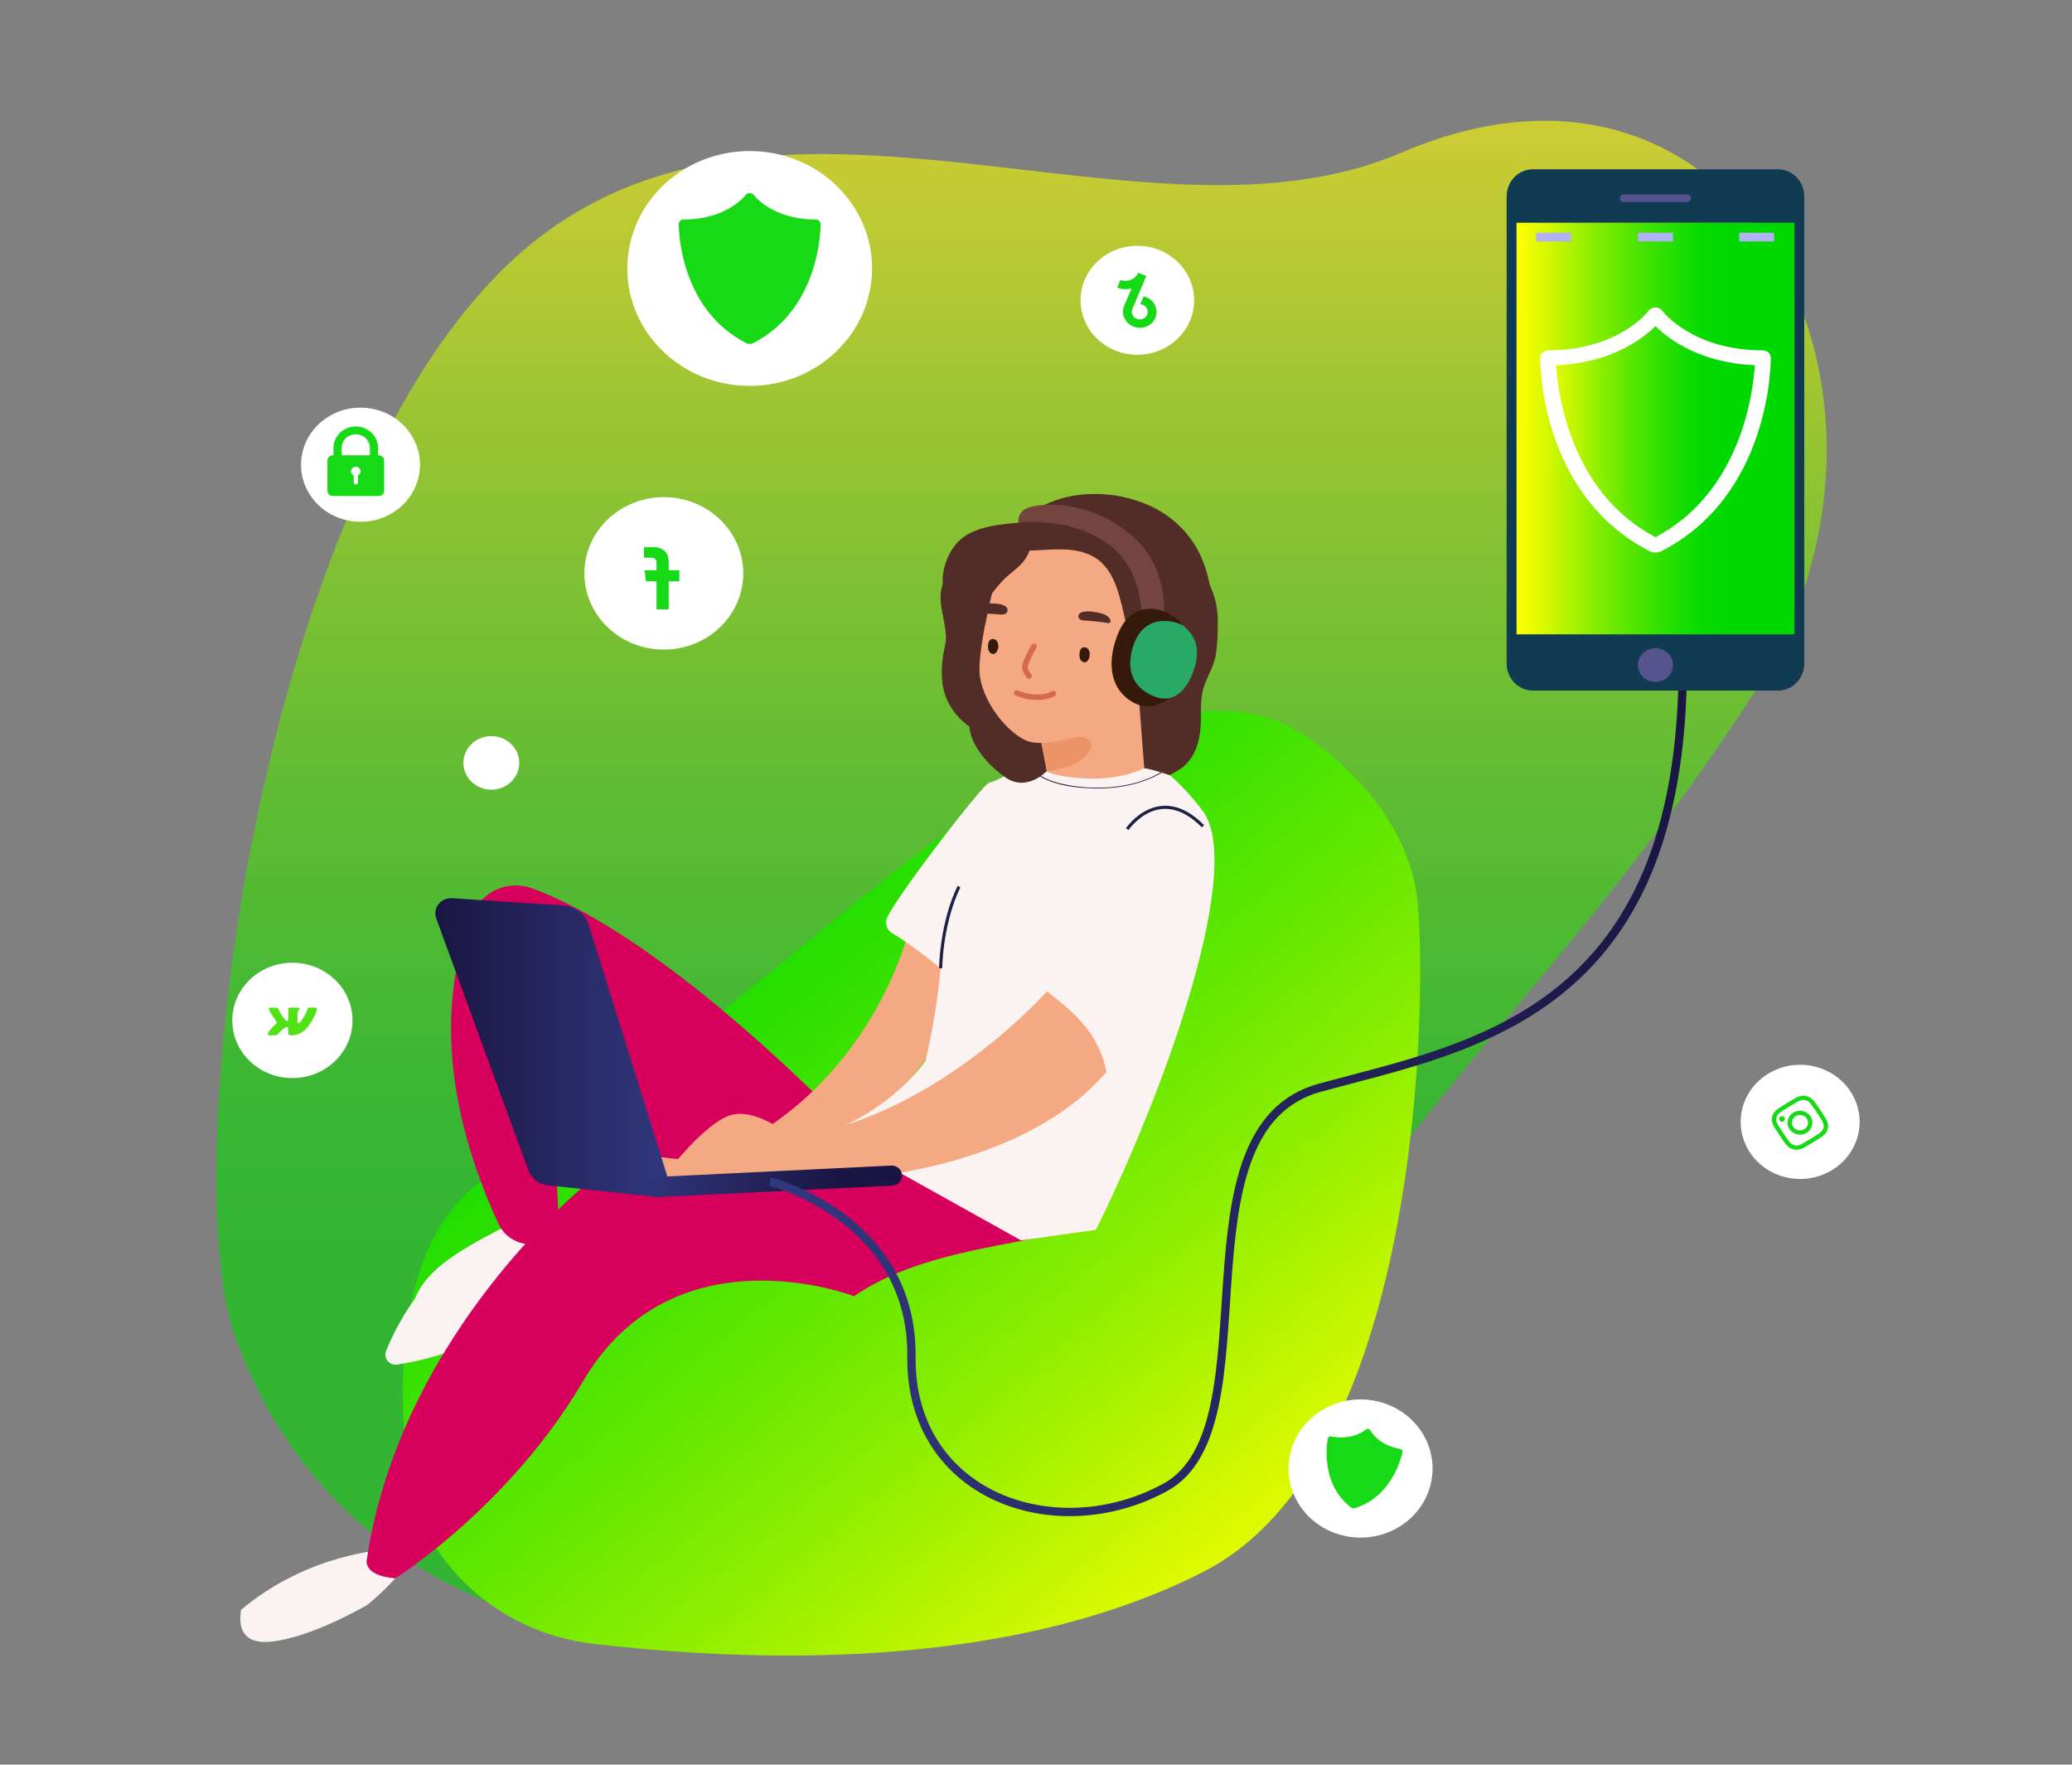 <svg width="498" height="424" viewBox="0 0 498 424" fill="none" xmlns="http://www.w3.org/2000/svg">
<rect x="0" y="0" width="498" height="424" fill="#808080" stroke="none"/>
<path opacity="0.6" d="M56.525 321.281C41.69 280.564 62.73 110.014 128.584 57.869C188.765 10.217 275.648 62.941 336.73 36.717C419.532 1.169 466.57 96.331 421.663 166.309C376.757 236.287 324.506 278.441 310.65 320.533C285.194 397.861 99.81 440.079 56.525 321.281Z" fill="url(#paint0_linear)"/>
<path d="M312.941 176.337C312.941 176.337 338.674 191.655 340.804 217.58C342.933 243.504 340.981 351.107 289.379 377.591C237.776 404.074 169.474 397.971 143.329 395.076C117.183 392.181 102.687 373.087 99.449 359.941C96.21 346.795 90.98 297.824 118.485 282.027C145.989 266.231 174.875 242.031 203.741 218.466C232.607 194.901 282.076 156.434 312.941 176.337Z" fill="url(#paint1_linear)"/>
<path d="M131.155 290.004C131.155 290.004 139.164 290.41 140.145 306.215C140.145 306.215 121.575 322.184 96.492 325.985C94.608 326.271 99.124 313.654 99.803 311.945C103.034 303.812 113.206 298.575 131.155 290.004Z" fill="#FAF3F2"/>
<path d="M221.345 271.42H204.446C204.446 271.42 161.23 225.636 127.819 213.433C122.318 211.425 116.16 213.984 113.877 219.187C108.543 231.345 102.617 256.735 119.819 294.102C121.825 298.461 127.437 300.397 131.623 297.833C132.875 297.065 133.774 296.038 134.32 294.749L132.315 248.487C132.315 248.487 156.739 287.622 184.249 292.772C194.771 294.741 231.031 295.568 221.345 271.42Z" fill="#D8005D"/>
<path d="M57.963 386.794C65.045 380.841 76.328 374.161 92.618 372.246L98.127 375.478C98.127 375.478 94.614 380.449 88.197 385.699C82.299 388.984 73.191 393.436 65.641 394.401C58.301 395.339 57.217 391.083 57.963 386.794Z" fill="#FAF3F2"/>
<path d="M99.804 311.944C104.166 313.299 106.086 319.228 117.156 315.307C127.867 311.514 135.829 306.622 139.925 303.801C140.017 304.565 140.093 305.364 140.146 306.215C140.146 306.215 120.566 324.081 95.482 327.881C93.598 328.166 92.106 326.364 92.785 324.654C94.003 321.588 96.199 316.937 99.804 311.944Z" fill="#FAF3F2"/>
<path d="M220.727 283.15L141.589 283.971C141.589 283.971 96.394 319.84 88.197 374.534C88.197 374.534 86.836 378.557 95.005 379.245C95.005 379.245 122.329 362.126 140.146 331.859C161.992 294.747 205.271 311.453 205.271 311.453C219.491 301.618 239.585 299.615 254.723 296.338L220.727 283.15Z" fill="#D8005D"/>
<path d="M218.858 221.996C218.858 221.996 210.339 262.953 168.596 279.155L153.748 277.476L150.244 282.835L185.074 283.899C185.074 283.899 214.846 272.587 230.62 241.764C231.141 240.747 239.827 223.542 218.858 221.996Z" fill="#F5A983"/>
<path d="M199.009 272.178C199.009 272.178 213.108 267.443 222.445 254.954C224.039 247.975 225.417 240.289 226.064 232.672C226.064 232.672 218.977 226.829 214.546 224.308C213.112 223.492 212.57 221.765 213.296 220.325C216.553 213.852 236.249 188.438 237.725 188.085C245.744 186.166 265.859 164.388 289.023 194.783C298.964 207.827 281.319 259.225 263.408 295.498L245.419 298.048L199.009 272.178Z" fill="#FAF3F2"/>
<path d="M251.624 238.207C251.624 238.207 224.708 268.78 190.295 273.249C190.295 273.249 181.401 265.47 174.788 268.247C168.174 271.024 159.106 283.281 159.106 283.281H203.292C203.292 283.281 245.072 281.87 265.95 257.566C264.269 249.062 259.238 243.982 251.624 238.207Z" fill="#F5A983"/>
<path d="M279.295 185.644C274.288 188.545 268.355 189.632 262.551 189.431C256.866 189.234 249.858 188.249 246.434 183.349L246.692 183.343C248.543 185.928 251.552 187.42 254.655 188.204C257.726 188.941 260.883 189.297 264.049 189.263C267.249 189.276 270.433 188.829 273.493 187.935C275.419 187.362 277.266 186.574 278.999 185.588L279.295 185.644Z" fill="#1F2144"/>
<path d="M288.647 172.771C288.639 172.431 288.629 172.065 288.622 171.748C288.627 169.263 288.659 166.679 289.581 164.321C290.501 161.964 291.747 159.945 292.202 157.464C292.598 154.709 292.757 151.926 292.674 149.145C292.696 146.155 292.029 143.198 290.718 140.486C287.935 134.882 283.348 130.284 277.636 127.369C264.088 120.411 246.705 121.205 236.573 133.237C235.409 134.624 234.394 136.124 233.548 137.71C231.028 142.344 229.089 147.247 227.77 152.317C226.332 157.927 225.201 164.609 228.5 169.821C229.648 171.682 231.174 173.301 232.989 174.583C233.365 179.409 237.912 184.242 241.774 186.872C244.768 188.922 248.359 188.325 251.574 185.31C254.56 184.636 259.465 185.718 260.574 183.165C261.654 184.398 262.938 185.451 264.373 186.284C267.147 187.796 270.287 184.415 273.392 184.401C275.871 184.394 281.069 186.246 281.069 186.246C282.196 185.704 283.271 185.068 284.282 184.346C287.842 181.365 288.553 177.035 288.647 172.771Z" fill="#522C26"/>
<path d="M275.014 184.57C275.014 184.57 269.93 187.304 261.83 187.07C253.729 186.836 251.595 185.311 251.595 185.311L250.69 180.532L250.303 178.535L249.687 175.337L273.287 161.901L275.014 184.57Z" fill="#F5A983"/>
<path d="M271.142 171.597C267.737 177.398 251.263 179.217 247.685 178.288C242.628 176.99 235.571 168.283 235.417 161.13C235.325 157.37 236.51 151.103 237.735 145.548C237.735 145.548 237.734 145.512 237.734 145.499C237.927 144.668 238.12 143.838 238.307 143.05C238.325 142.94 238.349 142.832 238.38 142.725C239.487 138.089 240.475 134.552 240.475 134.552L254.771 125.76C254.771 125.76 271.735 134.92 272.017 135.302C272.299 135.684 279.546 152.434 279.546 152.434C279.546 152.434 274.526 165.817 271.142 171.597Z" fill="#F5A983"/>
<path d="M279.505 152.499C279.505 152.499 282.233 152.091 283.641 155.23C284.902 158.024 282.011 162.883 277.996 165.091C274.504 167.013 270.266 166.726 270.303 166.479C270.342 166.231 270.641 158.297 270.824 157.658C271.006 157.018 279.505 152.499 279.505 152.499Z" fill="#FF924F"/>
<path d="M258.031 183.633C255.981 184.488 253.815 185.052 251.596 185.309L250.692 180.53L250.304 178.534C252.466 178.452 254.612 178.131 256.698 177.578C260.089 176.661 261.018 176.986 262.056 178.24C263.094 179.495 261.349 182.089 258.031 183.633Z" fill="#ED9368"/>
<path d="M247.047 163.05C246.935 163.006 246.84 162.933 246.771 162.838C246.28 162.181 245.902 161.453 245.651 160.682C245.375 159.658 246.957 156.679 247.916 154.984C248.005 154.832 248.151 154.721 248.325 154.672C248.499 154.623 248.685 154.641 248.845 154.723C248.924 154.764 248.995 154.821 249.051 154.887C249.108 154.953 249.151 155.031 249.175 155.115C249.201 155.197 249.209 155.284 249.198 155.37C249.189 155.455 249.16 155.539 249.116 155.614C248.044 157.495 246.933 159.85 246.981 160.363C247.191 160.965 247.492 161.535 247.876 162.051C247.982 162.192 248.026 162.367 247.996 162.539C247.967 162.711 247.869 162.863 247.722 162.965C247.629 163.037 247.516 163.082 247.397 163.098C247.277 163.112 247.157 163.095 247.047 163.05Z" fill="#D56B49"/>
<path d="M244.33 167.211L244.07 167.098C243.908 167.02 243.783 166.884 243.723 166.718C243.663 166.553 243.675 166.373 243.754 166.216C243.791 166.136 243.846 166.064 243.913 166.007C243.981 165.948 244.061 165.904 244.146 165.876C244.233 165.848 244.324 165.837 244.415 165.845C244.505 165.853 244.593 165.879 244.673 165.921C246.107 166.533 247.659 166.854 249.229 166.863C250.457 166.906 251.679 166.653 252.779 166.126C252.931 166.028 253.118 165.994 253.295 166.028C253.475 166.063 253.631 166.164 253.733 166.31C253.834 166.455 253.871 166.632 253.835 166.805C253.799 166.976 253.693 167.127 253.542 167.223C252.226 167.896 250.75 168.226 249.261 168.182C247.566 168.183 245.888 167.852 244.33 167.211Z" fill="#D56B49"/>
<path d="M238.271 153.596C239.361 153.331 239.853 154.181 239.932 155.026C240.063 156.435 238.979 157.872 237.869 156.725C237.167 155.998 237.393 153.813 238.271 153.596Z" fill="#361A09"/>
<path d="M260.249 155.591C261.339 155.326 261.823 156.177 261.91 157.014C262.041 158.423 260.957 159.859 259.847 158.72C259.144 157.96 259.377 155.765 260.249 155.591Z" fill="#361A09"/>
<path d="M266.8 148.79C266.03 147.396 263.979 147.174 262.555 146.98C261.566 146.847 258.972 146.729 259.224 148.297C259.353 149.099 260.495 149.109 261.128 149.13C262.878 149.238 264.618 149.433 266.345 149.718C266.427 149.726 266.509 149.715 266.587 149.687C266.663 149.66 266.733 149.615 266.788 149.556C266.844 149.497 266.884 149.428 266.907 149.353C266.93 149.278 266.933 149.197 266.919 149.119C266.895 149.004 266.855 148.893 266.8 148.79Z" fill="#522C26"/>
<path d="M242.104 146.954C241.823 147.821 240.569 147.694 239.861 147.605C239.152 147.515 237.923 147.501 237.084 147.47C237.076 147.452 237.076 147.431 237.083 147.413C237.269 146.583 237.469 145.76 237.648 144.965C238.009 144.957 238.459 145.011 238.605 145.008C239.746 145.003 242.621 145.248 242.104 146.954Z" fill="#522C26"/>
<path d="M278.553 143.668C278.234 142.334 278.179 140.705 277.713 139.409C275.809 134.08 269.924 130.282 264.761 128.28C259.099 126.079 254.283 123.47 248.594 127.057L248.392 127.202C246.997 127.347 245.706 127.974 244.756 128.964C243.997 129.049 243.257 129.249 242.563 129.557C241.182 130.36 240.011 131.457 239.14 132.762C236.927 135.869 236.295 139.786 235.973 143.421C235.95 143.597 235.989 143.773 236.083 143.922C236.178 144.073 236.323 144.189 236.494 144.251C236.665 144.314 236.854 144.319 237.028 144.265C237.203 144.212 237.354 144.104 237.457 143.959C238.65 142.196 240.003 140.538 241.499 139.004C242.831 137.767 244.387 136.687 245.59 135.382C246.415 134.477 247.051 133.426 247.464 132.29C252.678 132.172 258.349 131.128 263.029 133.888C268.375 137.05 269.318 144.567 270.669 149.873C270.698 150.028 270.776 150.171 270.892 150.282C271.009 150.393 271.159 150.465 271.322 150.491C271.484 150.517 271.65 150.494 271.797 150.426C271.946 150.356 272.068 150.246 272.147 150.108C272.323 150.136 272.502 150.102 272.653 150.013C274.466 148.962 278.093 147.716 278.734 145.598C278.859 144.951 278.797 144.284 278.553 143.668Z" fill="#522C26"/>
<path d="M288.896 134.294C286.618 128.856 282.352 124.402 276.896 121.766C271.142 119.041 264.647 118.094 258.308 119.06C253.216 119.871 248.5 122.149 244.788 125.59C243.437 125.677 242.109 125.848 240.956 125.988C237.655 126.387 233.85 127.241 231.229 129.326C228.213 131.731 226.329 136.256 226.577 140.359C226.482 140.685 226.373 141.006 226.293 141.36C225.366 145.568 227.545 149.492 227.331 153.732C227.112 157.669 227.258 162.416 229.832 165.676C229.917 165.77 230.03 165.835 230.157 165.863C230.282 165.891 230.415 165.878 230.534 165.827C230.653 165.778 230.751 165.693 230.815 165.585C230.879 165.477 230.905 165.352 230.889 165.228C230.599 161.205 229.56 157.543 229.768 153.437C229.809 152.494 229.752 151.55 229.596 150.618C229.688 150.532 229.766 150.433 229.824 150.323C230.253 149.18 230.52 147.987 230.619 146.776L230.665 146.81C230.8 146.905 230.957 146.969 231.122 146.997C231.287 147.023 231.457 147.014 231.617 146.969C231.778 146.923 231.927 146.843 232.05 146.735C232.174 146.626 232.27 146.492 232.331 146.342C232.481 145.915 232.632 145.46 232.784 144.991C232.82 144.98 232.854 144.965 232.885 144.946C234.508 143.915 235.136 141.903 235.794 140.236C236.099 139.459 236.388 138.684 236.664 137.9C237.374 136.868 238.166 135.848 238.966 134.856C240.753 133.291 242.733 131.827 244.041 129.991C244.143 129.85 244.206 129.685 244.221 129.514C244.275 129.337 244.271 129.146 244.207 128.972C244.937 128.68 245.621 128.402 246.343 128.153L246.388 128.152C246.462 128.117 246.521 128.059 246.558 127.988C246.595 127.917 246.61 127.836 246.596 127.759C246.583 127.68 246.544 127.608 246.485 127.553C246.426 127.497 246.351 127.461 246.269 127.449C246.143 127.452 246.011 127.455 245.886 127.458C245.931 127.45 245.972 127.435 246.011 127.412L246.359 127.206C246.852 127.196 247.358 127.148 247.829 127.173C247.316 127.732 246.94 128.393 246.729 129.111C246.701 129.193 246.697 129.283 246.72 129.366C246.741 129.449 246.788 129.526 246.853 129.585C246.919 129.646 247.001 129.686 247.088 129.704C247.177 129.721 247.269 129.714 247.354 129.683C249.004 129.166 250.129 127.941 251.708 127.22C253.477 126.494 255.298 125.893 257.16 125.425C259.214 124.806 261.308 124.325 263.432 123.985C263.537 124.177 263.713 124.325 263.927 124.398L264.114 124.464C264.191 124.648 264.339 124.799 264.526 124.885C264.712 124.971 264.926 124.986 265.125 124.928C265.197 124.92 265.272 124.919 265.346 124.924C266.467 125.315 267.572 125.7 268.715 126.054C272.143 127.233 275.517 128.562 278.309 130.822C281.313 133.246 283.187 137.065 286.715 138.757C286.798 138.797 286.873 138.853 286.954 138.886C287.079 138.95 287.219 138.981 287.36 138.978C287.502 138.975 287.64 138.937 287.762 138.869C288.74 143.336 288.247 147.836 288.588 152.438C288.601 152.932 289.336 152.887 289.496 152.524C292.284 147.05 291.147 139.65 288.896 134.294Z" fill="#522C26"/>
<path d="M279.687 147.941C279.687 147.941 281.261 136.202 271.499 128.212C260.753 119.412 248.167 120.805 245.99 122.59C245.543 122.953 245.199 123.419 244.99 123.942C244.78 124.467 244.711 125.033 244.79 125.59C244.79 125.59 257.311 123.944 266.561 130.893C275.017 137.247 274.353 148.527 274.353 148.527L279.687 147.941Z" fill="#73453E"/>
<path d="M269.003 151.607C266.296 157.646 266.365 164.026 270.624 167.579C275.696 171.849 281.031 169.138 283.498 164.747C285.966 160.358 286.115 151.466 282.944 148.786C278.468 145.047 271.963 145.066 269.003 151.607Z" fill="#361A09"/>
<path d="M284.643 150.54C283.64 149.546 274.975 146.388 272.257 155.571C269.539 164.752 276.785 167.342 278.803 167.74C282.559 168.488 285.604 165.47 287.109 160.451C289.035 154.076 285.655 151.555 284.643 150.54Z" fill="#28AA65"/>
<path d="M270.922 199.221C270.922 199.221 278.618 187.902 289.137 198.538" stroke="#1F2144" stroke-width="0.75" stroke-miterlimit="10"/>
<path d="M230.511 213.039C230.511 213.039 226.534 220.302 226.063 232.671" stroke="#1F2144" stroke-width="0.75" stroke-miterlimit="10"/>
<path d="M161.331 285.654L141.491 222.187C140.682 219.597 138.284 217.76 135.472 217.576L108.687 215.818C105.965 215.639 103.94 218.191 104.843 220.661L127.021 281.273C127.735 283.225 129.563 284.605 131.71 284.814L158.086 287.624L161.331 285.654Z" fill="url(#paint2_linear)"/>
<path d="M158.086 287.622C158.13 287.622 158.173 287.621 158.215 287.619L214.42 284.893C215.809 284.826 216.878 283.691 216.808 282.359C216.738 281.025 215.55 279.978 214.165 280.067L157.962 282.792C156.572 282.86 155.503 283.994 155.573 285.327C155.642 286.619 156.754 287.622 158.086 287.622Z" fill="url(#paint3_linear)"/>
<path d="M159.547 156.084C149.003 156.084 140.455 147.884 140.455 137.769C140.455 127.654 149.003 119.454 159.547 119.454C170.091 119.454 178.64 127.654 178.64 137.769C178.64 147.884 170.091 156.084 159.547 156.084Z" fill="white"/>
<path d="M156.507 133.999C157.686 133.98 157.787 134.911 157.794 135.122H157.793V137.011H154.916L155.268 139.685H157.793V146.404H160.729V139.685H163.274V137.011H160.729V135.122H160.728C160.718 133.312 160.015 132.694 160.015 132.694C158.983 131.443 157.363 131.481 157.363 131.481H156.923H154.789V133.999H156.507Z" fill="#17DA17"/>
<path d="M118.091 189.744C121.796 189.744 124.8 186.863 124.8 183.309C124.8 179.755 121.796 176.874 118.091 176.874C114.387 176.874 111.383 179.755 111.383 183.309C111.383 186.863 114.387 189.744 118.091 189.744Z" fill="white"/>
<path d="M180.188 92.724C196.432 92.724 209.6 80.092 209.6 64.509C209.6 48.926 196.432 36.294 180.188 36.294C163.943 36.294 150.775 48.926 150.775 64.509C150.775 80.092 163.943 92.724 180.188 92.724Z" fill="white"/>
<path d="M179.969 81.505C164.164 73.478 164.295 53.855 164.295 53.855C175.454 53.855 180.17 47.485 180.17 47.485H180.203C180.203 47.485 184.917 53.855 196.075 53.855C196.075 53.855 196.208 73.478 180.4 81.505H179.969Z" fill="#17DA17"/>
<path d="M180.4 82.615H179.969C179.782 82.615 179.597 82.572 179.429 82.487C163.189 74.24 163.135 54.675 163.14 53.848C163.144 53.238 163.658 52.745 164.295 52.745C174.665 52.745 179.049 47.079 179.231 46.838C179.664 46.258 180.714 46.258 181.143 46.84C181.322 47.079 185.704 52.745 196.075 52.745C196.71 52.745 197.225 53.238 197.233 53.848C197.236 54.675 197.184 74.24 180.945 82.487C180.775 82.572 180.59 82.615 180.4 82.615ZM165.496 54.941C165.757 59.04 167.571 73.722 180.185 80.358C192.796 73.722 194.615 59.04 194.875 54.941C186.677 54.616 182.028 50.992 180.185 49.162C178.342 50.992 173.692 54.616 165.496 54.941Z" fill="#17DA17"/>
<path d="M70.276 259.044C62.297 259.044 55.828 252.838 55.828 245.184C55.828 237.529 62.297 231.324 70.276 231.324C78.256 231.324 84.725 237.529 84.725 245.184C84.725 252.838 78.256 259.044 70.276 259.044Z" fill="white"/>
<path d="M73.856 242.581C73.227 244.332 72.165 245.864 71.728 245.864C71.564 245.864 71.489 245.792 71.489 245.395V243.584C71.537 242.75 72.001 242.682 72.001 242.386C72.001 242.249 71.878 242.104 71.674 242.104H69.65C69.376 242.104 69.281 242.243 69.281 242.555V244.991C69.281 245.251 69.163 245.342 69.081 245.342C68.917 245.342 68.781 245.251 68.481 244.965C67.553 243.975 66.897 242.452 66.897 242.452C66.816 242.269 66.665 242.104 66.337 242.104H65.05C64.66 242.104 64.578 242.295 64.66 242.555C64.824 243.272 66.393 245.382 66.393 245.382C66.529 245.59 66.584 245.694 66.393 245.928C66.257 246.111 65.807 246.476 65.506 246.814C64.953 247.408 64.536 247.909 64.419 248.255C64.313 248.601 64.498 248.777 64.865 248.777H66.153C66.645 248.777 66.789 248.403 67.662 247.57C68.426 246.866 68.754 246.775 68.945 246.775C69.204 246.775 69.281 246.845 69.281 247.197V248.298C69.281 248.601 69.382 248.777 70.201 248.777C71.566 248.777 73.065 247.987 74.13 246.527C75.726 244.392 76.163 242.777 76.163 242.452C76.163 242.269 76.089 242.104 75.721 242.104H74.433C74.104 242.104 73.98 242.242 73.856 242.581Z" fill="#50E217"/>
<path d="M94.352 123.221C87.699 127.301 78.859 125.436 74.606 119.054C70.352 112.673 72.297 104.191 78.95 100.112C85.602 96.032 94.442 97.897 98.696 104.279C102.949 110.66 101.004 119.141 94.352 123.221Z" fill="white"/>
<path d="M440.363 281.121C433.711 285.201 424.87 283.335 420.617 276.954C416.363 270.572 418.309 262.092 424.961 258.011C431.614 253.932 440.454 255.797 444.708 262.178C448.961 268.56 447.016 277.041 440.363 281.121Z" fill="white"/>
<path d="M432.046 264.718C432.538 264.446 432.849 264.363 433.065 264.321C433.351 264.266 433.582 264.268 433.864 264.327C434.146 264.387 434.356 264.479 434.592 264.643C434.769 264.768 435.016 264.968 435.344 265.413C435.698 265.895 435.802 266.041 436.64 267.298C437.477 268.555 437.572 268.707 437.88 269.218C438.163 269.69 438.249 269.989 438.292 270.196C438.35 270.47 438.348 270.692 438.286 270.962C438.224 271.232 438.129 271.434 437.957 271.66C437.827 271.83 437.618 272.067 437.154 272.381C436.651 272.72 436.5 272.82 435.189 273.624C433.878 274.428 433.721 274.518 433.188 274.813C432.696 275.085 432.384 275.169 432.168 275.21C431.882 275.266 431.651 275.264 431.369 275.204C431.088 275.145 430.877 275.053 430.642 274.888C430.463 274.764 430.218 274.564 429.89 274.118C429.536 273.636 429.431 273.491 428.593 272.233C427.755 270.976 427.661 270.824 427.354 270.314C427.07 269.841 426.984 269.543 426.941 269.336C426.883 269.061 426.885 268.84 426.947 268.569C427.009 268.299 427.104 268.097 427.277 267.871C427.407 267.701 427.615 267.464 428.079 267.151C428.582 266.811 428.734 266.711 430.044 265.907C431.355 265.103 431.513 265.013 432.046 264.718ZM427.475 266.328C426.968 266.671 426.663 266.969 426.429 267.277C426.187 267.595 426.021 267.925 425.923 268.353C425.823 268.782 425.831 269.147 425.912 269.535C425.99 269.909 426.135 270.302 426.446 270.818C426.756 271.334 426.857 271.498 427.709 272.777C428.561 274.055 428.674 274.212 429.032 274.699C429.39 275.185 429.702 275.477 430.022 275.702C430.354 275.935 430.697 276.094 431.143 276.188C431.591 276.282 431.972 276.275 432.375 276.198C432.765 276.123 433.175 275.984 433.712 275.686C434.251 275.388 434.421 275.291 435.755 274.474C437.087 273.656 437.25 273.548 437.759 273.204C438.266 272.861 438.569 272.563 438.804 272.255C439.047 271.937 439.213 271.608 439.311 271.179C439.41 270.75 439.403 270.385 439.321 269.998C439.243 269.624 439.098 269.231 438.788 268.716C438.477 268.199 438.376 268.036 437.523 266.757C436.672 265.479 436.56 265.321 436.2 264.834C435.843 264.348 435.532 264.056 435.211 263.831C434.879 263.599 434.537 263.439 434.089 263.345C433.642 263.251 433.261 263.258 432.859 263.335C432.469 263.41 432.059 263.549 431.521 263.847C430.983 264.145 430.812 264.242 429.479 265.06C428.147 265.876 427.982 265.984 427.475 266.328ZM430.097 271.312C430.987 272.647 432.836 273.037 434.228 272.184C435.619 271.33 436.026 269.556 435.136 268.221C434.247 266.885 432.397 266.495 431.005 267.349C429.614 268.202 429.206 269.977 430.097 271.312ZM430.98 270.769C430.404 269.903 430.668 268.75 431.571 268.197C432.474 267.644 433.675 267.896 434.252 268.763C434.83 269.63 434.566 270.782 433.663 271.335C432.759 271.89 431.558 271.636 430.98 270.769ZM427.945 268.295C428.271 268.096 428.703 268.187 428.911 268.499C429.119 268.811 429.024 269.226 428.699 269.425C428.374 269.624 427.941 269.533 427.734 269.221C427.525 268.909 427.62 268.495 427.945 268.295Z" fill="#17DA17"/>
<path d="M273.356 85.247C280.893 85.247 287.004 79.385 287.004 72.155C287.004 64.925 280.893 59.063 273.356 59.063C265.819 59.063 259.708 64.925 259.708 72.155C259.708 79.385 265.819 85.247 273.356 85.247Z" fill="white"/>
<path d="M269.311 67.247L269.098 67.752L268.523 69.112C269.192 69.372 269.895 69.499 270.613 69.489C271.074 69.483 271.528 69.42 271.969 69.302L270.19 73.487C269.795 74.431 269.81 75.469 270.232 76.41C270.576 77.176 271.156 77.804 271.895 78.222C272.068 78.32 272.251 78.407 272.442 78.48C273.284 78.808 274.194 78.856 275.053 78.628C275.214 78.584 275.374 78.532 275.53 78.469C276.599 78.043 277.407 77.215 277.776 76.158C278.057 75.353 278.045 74.477 277.747 73.678C277.353 72.62 276.523 71.796 275.443 71.376C275.253 71.302 275.059 71.242 274.863 71.197L274.65 71.7L274.059 73.1C274.258 73.112 274.457 73.155 274.652 73.23C275.64 73.614 276.113 74.697 275.697 75.64C275.431 76.243 274.862 76.639 274.229 76.733C273.932 76.777 273.62 76.756 273.32 76.657C273.084 76.579 272.876 76.463 272.699 76.318C272.088 75.82 271.847 74.986 272.164 74.237L273.347 71.431L275.51 66.311L273.556 65.552C273.476 65.737 273.38 65.91 273.269 66.072C272.821 66.725 272.143 67.179 271.385 67.373C270.723 67.543 270.001 67.515 269.317 67.249C269.317 67.249 269.31 67.247 269.311 67.247Z" fill="#17DA17"/>
<path d="M185.074 283.901C185.074 283.901 219.442 292.593 219.065 325.989C218.687 359.387 253.651 371.762 280.03 357.407C306.409 343.052 281.124 271.218 317.245 261.348C353.366 251.477 404.452 243.879 404.452 159.569" stroke="url(#paint4_linear)" stroke-width="2" stroke-miterlimit="10"/>
<path d="M431.292 53.505H364.483V152.426H431.292V53.505Z" fill="url(#paint5_linear)"/>
<path d="M362.116 47.169V159.438C362.116 163.025 364.93 165.936 368.401 165.936H427.362C430.832 165.936 433.648 163.025 433.648 159.438V47.169C433.648 43.591 430.832 40.681 427.362 40.681H368.401C364.93 40.681 362.116 43.591 362.116 47.169ZM431.291 152.426H364.483V53.505H431.291V152.426Z" fill="#103B52"/>
<path d="M405.49 48.533H390.272C389.755 48.533 389.337 48.124 389.337 47.627C389.337 47.131 389.755 46.73 390.272 46.73H405.49C406.017 46.73 406.435 47.131 406.435 47.627C406.435 48.123 406.017 48.533 405.49 48.533Z" fill="#56538E"/>
<path d="M402.109 159.809C402.109 162.052 400.219 163.864 397.882 163.864C395.555 163.864 393.664 162.051 393.664 159.809C393.664 157.568 395.555 155.755 397.882 155.755C400.219 155.755 402.109 157.569 402.109 159.809Z" fill="#56538E"/>
<path d="M402.089 55.927H393.675V58.017H402.089V55.927Z" fill="#B1B2F5"/>
<path d="M426.408 55.927H418.023V58.017H426.408V55.927Z" fill="#B1B2F5"/>
<path d="M377.593 55.927H369.198V58.017H377.593V55.927Z" fill="#B1B2F5"/>
<path opacity="0.6" d="M397.535 130.943C371.836 117.892 372.05 85.985 372.05 85.985C390.193 85.985 397.861 75.629 397.861 75.629H397.915C397.915 75.629 405.578 85.985 423.722 85.985C423.722 85.985 423.938 117.892 398.235 130.943H397.535Z" fill="url(#paint6_linear)"/>
<path d="M398.233 132.747H397.534C397.229 132.747 396.928 132.676 396.656 132.54C370.251 119.13 370.164 87.321 370.172 85.974C370.178 84.983 371.014 84.181 372.049 84.181C388.911 84.181 396.039 74.969 396.333 74.575C397.038 73.633 398.744 73.633 399.442 74.58C399.735 74.968 406.86 84.18 423.721 84.18C424.754 84.18 425.59 84.982 425.604 85.973C425.609 87.319 425.523 119.129 399.12 132.539C398.845 132.676 398.542 132.747 398.233 132.747ZM374.002 87.751C374.426 94.417 377.376 118.288 397.884 129.078C418.387 118.288 421.345 94.417 421.769 87.751C408.439 87.224 400.881 81.33 397.884 78.356C394.887 81.33 387.326 87.224 374.002 87.751Z" fill="white"/>
<path d="M344.014 355.935C342.244 364.943 333.195 370.867 323.804 369.168C314.412 367.469 308.235 358.791 310.006 349.784C311.777 340.771 320.825 334.845 330.217 336.544C339.607 338.243 345.785 346.923 344.014 355.935Z" fill="white"/>
<path d="M325.138 361.782C317.65 356.052 319.749 345.736 319.749 345.736C325.622 346.798 328.764 343.895 328.764 343.895L328.781 343.897C328.781 343.897 330.604 347.699 336.477 348.761C336.477 348.761 334.517 359.103 325.365 361.823L325.138 361.782Z" fill="#17DA17"/>
<path d="M325.249 362.407L325.023 362.366C324.924 362.348 324.831 362.307 324.752 362.247C317.057 356.361 319.053 346.058 319.142 345.622C319.207 345.301 319.529 345.091 319.863 345.152C325.321 346.139 328.215 343.574 328.335 343.464C328.623 343.201 329.175 343.3 329.341 343.648C329.411 343.791 331.132 347.19 336.59 348.177C336.924 348.238 337.144 348.547 337.085 348.868C337.002 349.304 334.949 359.597 325.549 362.392C325.451 362.419 325.349 362.424 325.249 362.407ZM320.269 346.422C319.982 348.605 319.418 356.505 325.37 361.199C332.694 358.906 335.17 351.352 335.731 349.219C331.45 348.267 329.378 345.917 328.597 344.779C327.438 345.566 324.615 347.031 320.269 346.422Z" fill="#17DA17"/>
<path d="M90.868 112.281H88.9V107.612C88.9 105.82 87.379 104.36 85.509 104.36C83.641 104.36 82.119 105.82 82.119 107.612V112.281H80.151V107.612C80.151 104.778 82.555 102.472 85.509 102.472C88.465 102.472 90.868 104.778 90.868 107.612V112.281Z" fill="#17DA17"/>
<path d="M78.695 110.657V117.929C78.695 118.626 79.282 119.187 80.007 119.187H91.009C91.734 119.187 92.322 118.626 92.322 117.929V110.657C92.322 109.961 91.734 109.397 91.009 109.397H80.007C79.282 109.397 78.695 109.961 78.695 110.657Z" fill="#17DA17"/>
<path d="M86.651 113.242C86.651 112.639 86.14 112.148 85.509 112.148C84.878 112.148 84.367 112.638 84.367 113.242C84.367 113.672 84.627 114.041 85.001 114.221V115.956C85.001 116.223 85.228 116.441 85.508 116.441C85.787 116.441 86.014 116.223 86.014 115.956V114.221C86.391 114.042 86.651 113.672 86.651 113.242Z" fill="white"/>
<defs>
<linearGradient id="paint0_linear" x1="245.519" y1="29.018" x2="245.519" y2="395.317" gradientUnits="userSpaceOnUse">
<stop offset="0.006" stop-color="#FFFF00"/>
<stop offset="0.118" stop-color="#D1F800"/>
<stop offset="0.253" stop-color="#92EF00"/>
<stop offset="0.386" stop-color="#5EE700"/>
<stop offset="0.506" stop-color="#35E100"/>
<stop offset="0.6" stop-color="#18DD00"/>
<stop offset="0.665" stop-color="#06DA00"/>
<stop offset="0.744" stop-color="#00D900"/>
</linearGradient>
<linearGradient id="paint1_linear" x1="317.541" y1="394.333" x2="80.192" y2="105.414" gradientUnits="userSpaceOnUse">
<stop offset="0.006" stop-color="#FFFF00"/>
<stop offset="0.118" stop-color="#D1F800"/>
<stop offset="0.253" stop-color="#92EF00"/>
<stop offset="0.386" stop-color="#5EE700"/>
<stop offset="0.506" stop-color="#35E100"/>
<stop offset="0.6" stop-color="#18DD00"/>
<stop offset="0.665" stop-color="#06DA00"/>
<stop offset="0.744" stop-color="#00D900"/>
</linearGradient>
<linearGradient id="paint2_linear" x1="161.33" y1="251.715" x2="104.624" y2="251.715" gradientUnits="userSpaceOnUse">
<stop stop-color="#32387F"/>
<stop offset="1" stop-color="#1A1643"/>
</linearGradient>
<linearGradient id="paint3_linear" x1="154.448" y1="275.494" x2="199.517" y2="288.37" gradientUnits="userSpaceOnUse">
<stop stop-color="#32387F"/>
<stop offset="1" stop-color="#1A1643"/>
</linearGradient>
<linearGradient id="paint4_linear" x1="184.81" y1="261.932" x2="405.483" y2="261.932" gradientUnits="userSpaceOnUse">
<stop stop-color="#32387F"/>
<stop offset="1" stop-color="#1A1643"/>
</linearGradient>
<linearGradient id="paint5_linear" x1="364.483" y1="102.965" x2="431.291" y2="102.965" gradientUnits="userSpaceOnUse">
<stop offset="0.006" stop-color="#FFFF00"/>
<stop offset="0.118" stop-color="#D1F800"/>
<stop offset="0.253" stop-color="#92EF00"/>
<stop offset="0.386" stop-color="#5EE700"/>
<stop offset="0.506" stop-color="#35E100"/>
<stop offset="0.6" stop-color="#18DD00"/>
<stop offset="0.665" stop-color="#06DA00"/>
<stop offset="0.744" stop-color="#00D900"/>
</linearGradient>
<linearGradient id="paint6_linear" x1="372.049" y1="103.286" x2="423.721" y2="103.286" gradientUnits="userSpaceOnUse">
<stop offset="0.006" stop-color="#FFFF00"/>
<stop offset="0.118" stop-color="#D1F800"/>
<stop offset="0.253" stop-color="#92EF00"/>
<stop offset="0.386" stop-color="#5EE700"/>
<stop offset="0.506" stop-color="#35E100"/>
<stop offset="0.6" stop-color="#18DD00"/>
<stop offset="0.665" stop-color="#06DA00"/>
<stop offset="0.744" stop-color="#00D900"/>
</linearGradient>
</defs>
</svg>
